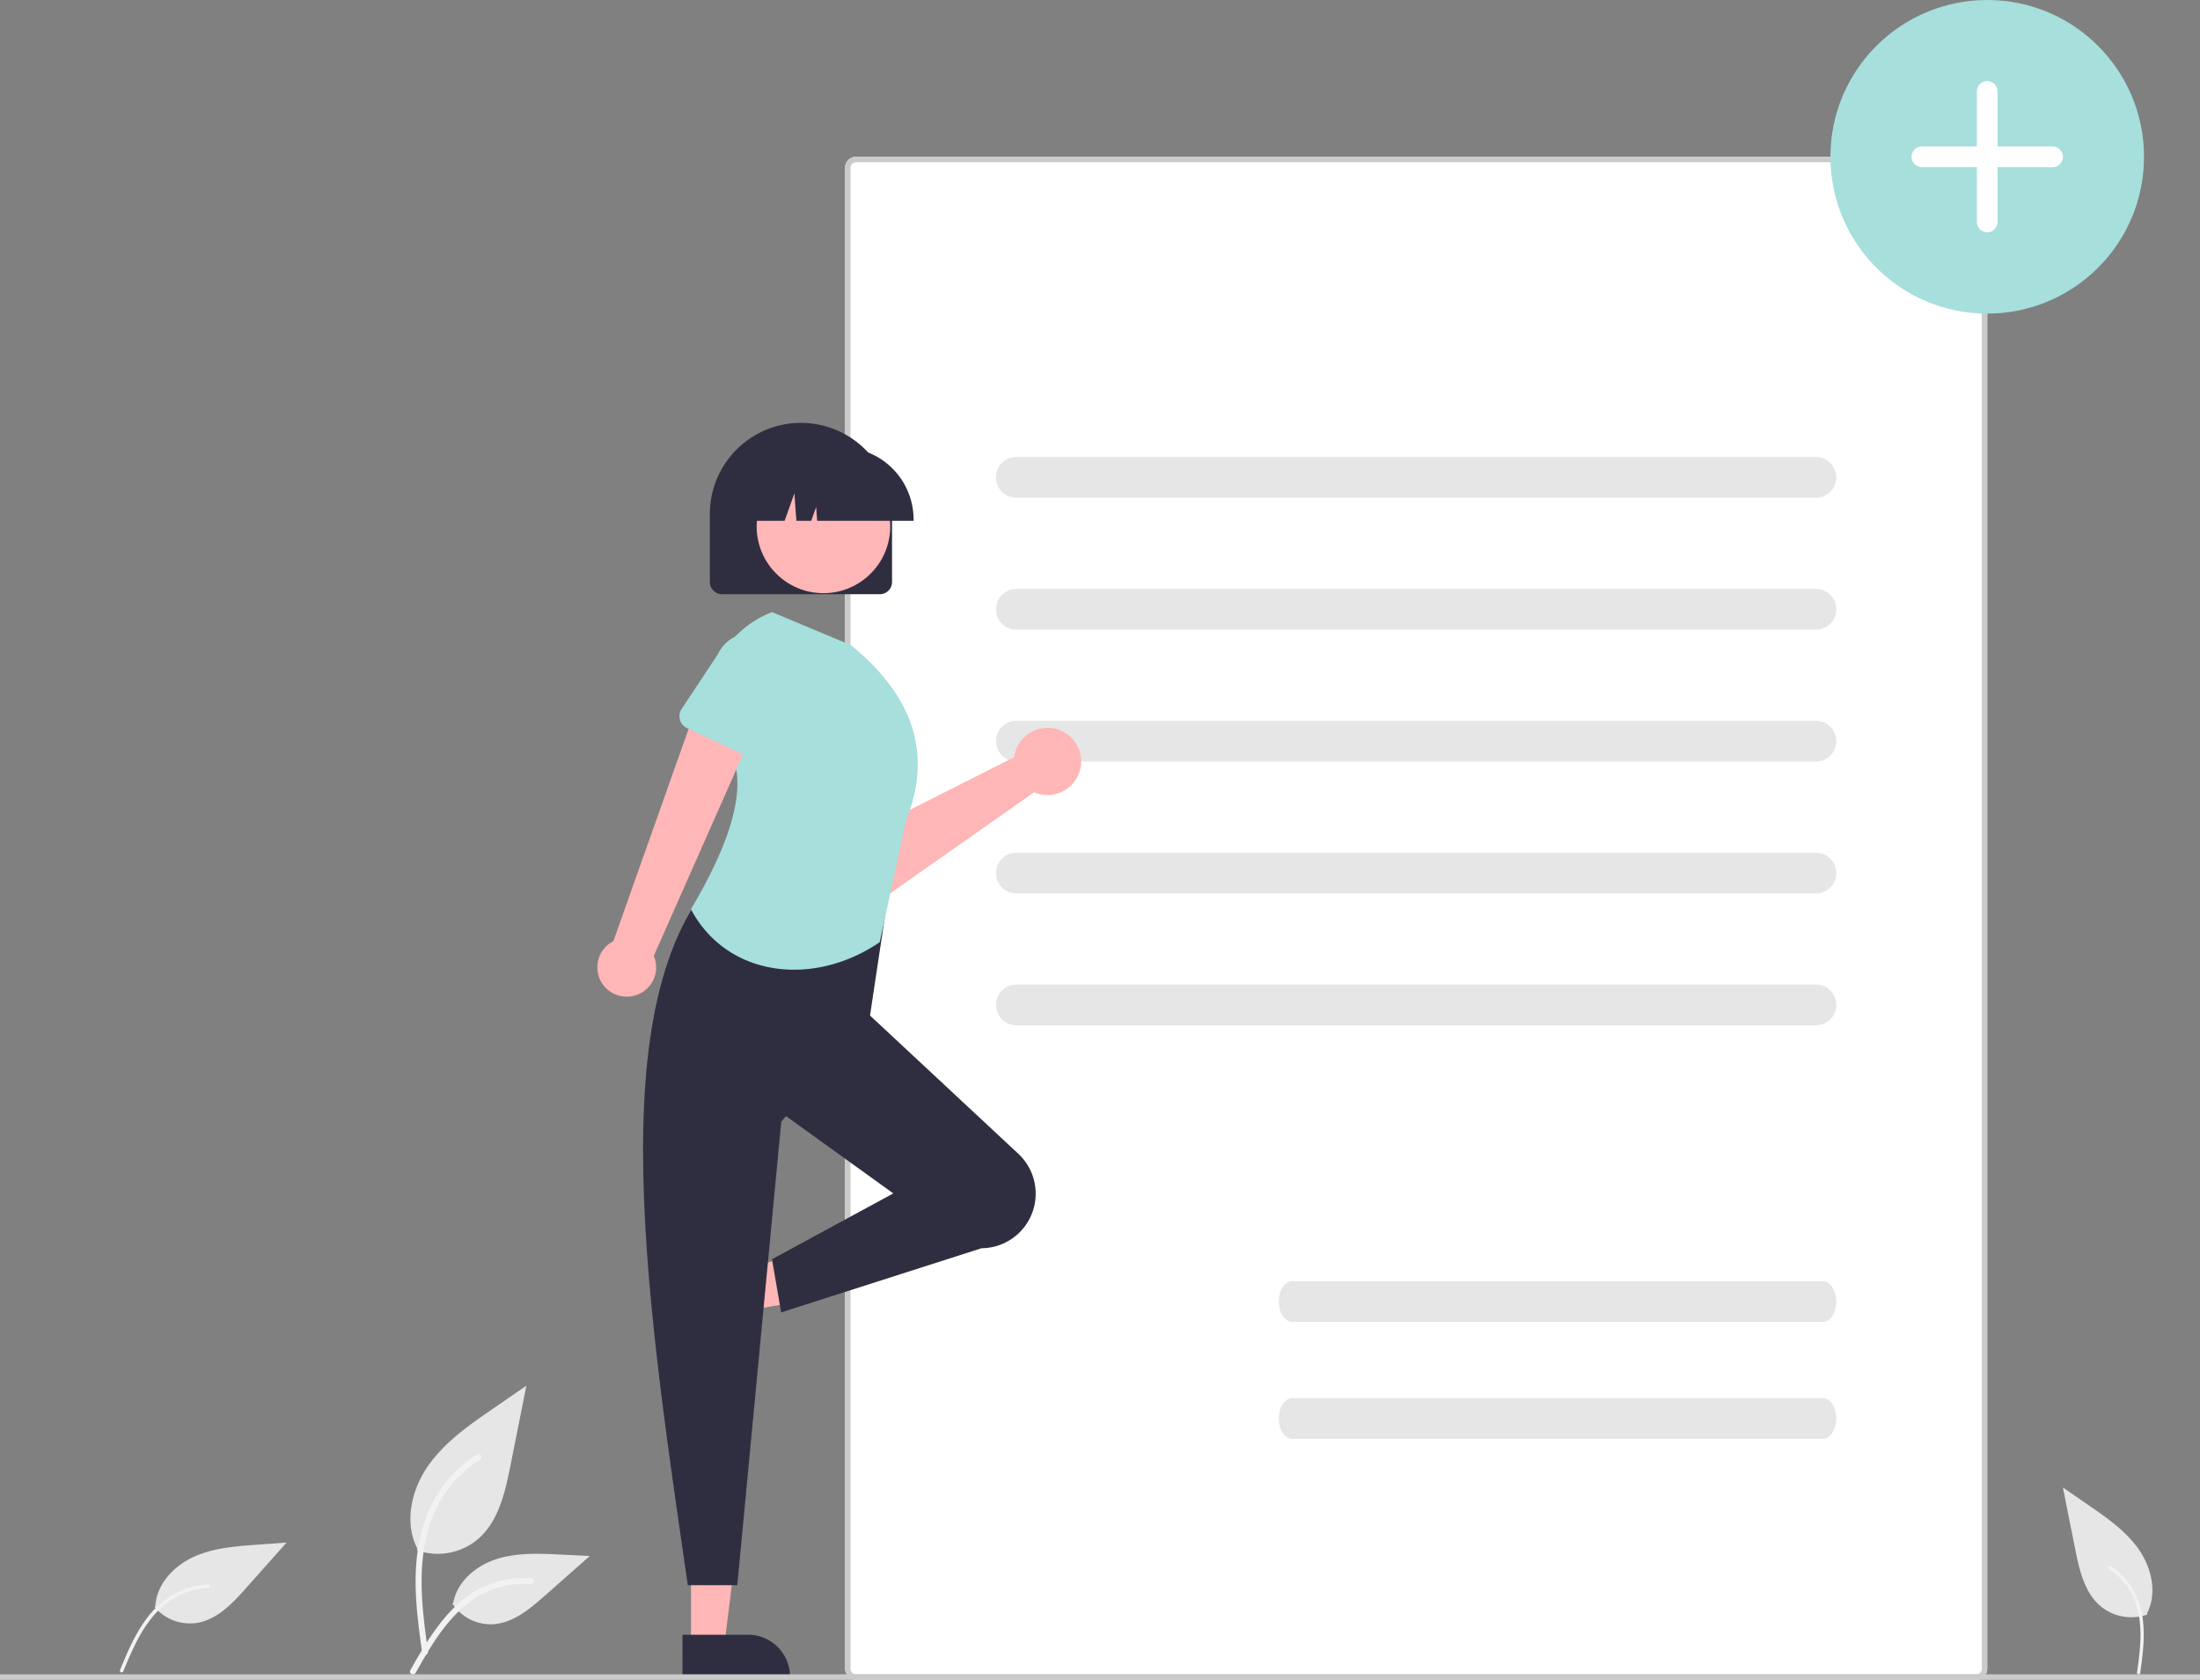 <svg xmlns="http://www.w3.org/2000/svg" id="af731368-2552-4ee0-85dc-b3cc1c0ae7e0" width="809" height="617.658" data-name="Layer 1" viewBox="0 0 809 617.658"><rect x="0" y="0" width="809" height="617.658" fill="#808080" stroke="none"/><rect width="420" height="560" x="310.755" y="57.658" fill="#fff" rx="4"/><path fill="#cacaca" d="M922.255,758.829h-412a4.005,4.005,0,0,1-4-4v-552a4.005,4.005,0,0,1,4-4h412a4.005,4.005,0,0,1,4,4v552A4.005,4.005,0,0,1,922.255,758.829Zm-412-558a2.002,2.002,0,0,0-2,2v552a2.002,2.002,0,0,0,2,2h412a2.002,2.002,0,0,0,2-2v-552a2.002,2.002,0,0,0-2-2Z" transform="translate(-195.5 -141.171)"/><path id="a6f80ec2-9665-4b0d-9b96-9f178d319553" fill="#e6e6e6" d="M863.252,324.201h-294a7.5,7.5,0,0,1,0-15h294a7.5,7.5,0,1,1,0,15Z" data-name="Path 2621" transform="translate(-195.5 -141.171)"/><path id="af435bc5-0b88-4d77-bfed-030ae9fdf7f6" fill="#e6e6e6" d="M863.252,372.701h-294a7.5,7.5,0,0,1,0-15h294a7.5,7.5,0,1,1,0,15Z" data-name="Path 2624" transform="translate(-195.5 -141.171)"/><path id="e557133a-77b8-499f-bd16-c334895c1269" fill="#e6e6e6" d="M863.252,421.201h-294a7.5,7.5,0,0,1,0-15h294a7.5,7.5,0,1,1,0,15Z" data-name="Path 2625" transform="translate(-195.5 -141.171)"/><path id="ec19a4b8-f44f-4645-b4d7-76344dff0125" fill="#e6e6e6" d="M863.252,469.701h-294a7.5,7.5,0,0,1,0-15h294a7.5,7.5,0,0,1,0,15Z" data-name="Path 2626" transform="translate(-195.5 -141.171)"/><path id="e86d23b2-1618-4af8-9c24-b5d1e0a773ab" fill="#e6e6e6" d="M863.252,518.201h-294a7.5,7.5,0,0,1,0-15h294a7.5,7.5,0,1,1,0,15Z" data-name="Path 2627" transform="translate(-195.5 -141.171)"/><path fill="#ffb6b6" d="M568.851,417.676a12.389,12.389,0,0,0-.389,1.912l-52.111,26.302-11.876-7.75L490.437,454.534l19.691,15.762a9.416,9.416,0,0,0,11.295.356l54.352-38.159a12.355,12.355,0,1,0-6.924-14.818Z" transform="translate(-195.5 -141.171)"/><path fill="#a6dfdc" d="M514.643,446.883l-17.275,20.425a5.297,5.297,0,0,1-8.02.079l-17.62-20.021a14.71,14.71,0,0,1,19.064-22.407l22.597,14.001a5.297,5.297,0,0,1,1.253,7.922Z" transform="translate(-195.5 -141.171)"/><polygon fill="#ffb6b6" points="254.098 605.118 266.358 605.118 272.19 557.83 254.096 557.83 254.098 605.118"/><path fill="#2f2e41" d="M446.47,742.286l24.144-.001h.001A15.387,15.387,0,0,1,486.002,757.672v.5l-39.531.001Z" transform="translate(-195.5 -141.171)"/><polygon fill="#ffb6b6" points="251.336 473.432 254.822 485.185 301.817 477.332 296.671 459.985 251.336 473.432"/><path fill="#2f2e41" d="M449.784,610.466l6.866,23.147 0.0.001a15.387,15.387,0,0,1-10.376,19.126l-.479.142-11.241-37.899Z" transform="translate(-195.5 -141.171)"/><path id="b5225405-dc09-4398-8f75-a858b019bf8f" fill="#e6e6e6" d="M865.776,627.258H670.727c-2.748,0-4.976-3.358-4.976-7.5s2.228-7.5,4.976-7.5H865.776c2.748,0,4.976,3.358,4.976,7.5S868.524,627.258,865.776,627.258Z" data-name="Path 2622" transform="translate(-195.5 -141.171)"/><path id="a2f1c4f7-b8f3-4baf-98d5-81fcbaba2af5" fill="#e6e6e6" d="M865.776,670.258H670.727c-2.748,0-4.976-3.358-4.976-7.5s2.228-7.5,4.976-7.5H865.776c2.748,0,4.976,3.358,4.976,7.5S868.524,670.258,865.776,670.258Z" data-name="Path 2623" transform="translate(-195.5 -141.171)"/><circle id="e62fa462-3819-44fb-9424-9fc2fe7133de" cx="730.755" cy="57.659" r="57.659" fill="#a6dfdc" data-name="Ellipse 512"/><path id="b20583ce-2285-4a88-ae2b-42b53348cdcc" fill="#fff" d="M902.231,195.024a3.805,3.805,0,0,0,0,7.61h20.22v20.219a3.805,3.805,0,0,0,7.609,0V202.634h20.22a3.805,3.805,0,1,0,0-7.61H930.06v-20.22a3.804,3.804,0,0,0-7.609,0v20.22Z" data-name="Path 2642" transform="translate(-195.5 -141.171)"/><path id="a69a945f-f2e5-47e0-ba72-38a008e8891a" fill="#2f2e41" d="M573.49,590.42h0a20.065,20.065,0,0,1-17.054,9.741L482.752,623.75l-3.369-19.541L524,580l-43.227-31.133,31.67-37.06,57.522,53.613a20.066,20.066,0,0,1,3.525,25Z" data-name="Path 2632" transform="translate(-195.5 -141.171)"/><path id="e980cf0f-d800-4ee3-940e-45939556ba77" fill="#2f2e41" d="M466.622,724.059H448.429c-16.335-111.969-32.962-224.25,16.172-266.16l57.949,9.434-7.412,49.189-32.343,37.06Z" data-name="Path 2633" transform="translate(-195.5 -141.171)"/><path id="eba62579-0c8c-463a-8046-e804be002a11" fill="#a6dfdc" d="M519.007,487.62c-24.526,16.713-56.208,12.783-69.432-12.12,19-32,23-55,7.705-65.5a36.273,36.273,0,0,1,22.145-43.742h0l28.974,12.129c24.6,20.054,29.445,41.776,20.215,64.687Z" data-name="Path 2637" transform="translate(-195.5 -141.171)"/><rect id="e895ce6e-6fd8-41df-ae63-d595344ec23b" width="809" height="2" y="615.658" fill="#cacaca" data-name="Rectangle 53"/><path id="e192092a-ee6f-4331-8843-6655178f0707" fill="#e6e6e6" d="M348.841,711.227a22.963,22.963,0,0,0,22.175-3.906c7.767-6.519,10.2-17.259,12.183-27.2l5.86-29.414-12.268,8.445c-8.823,6.076-17.846,12.346-23.955,21.146s-8.776,20.813-3.867,30.335" data-name="Path 438" transform="translate(-195.5 -141.171)"/><path id="a858933f-d134-4d1f-a5b1-d2ecd5f2e072" fill="#f2f2f2" d="M350.736,748.884c-1.548-11.251-3.133-22.645-2.048-34.018.962-10.1,4.043-19.963,10.316-28.051a46.663,46.663,0,0,1,11.972-10.849c1.2-.756,2.3,1.142,1.107,1.894a44.362,44.362,0,0,0-17.547,21.172c-3.82,9.717-4.434,20.309-3.775,30.632.4,6.242,1.242,12.444,2.092,18.637a1.136,1.136,0,0,1-.766,1.349,1.1,1.1,0,0,1-1.349-.766Z" data-name="Path 439" transform="translate(-195.5 -141.171)"/><path id="f4641f1e-7695-45f0-a79a-94f4839885fa" fill="#e6e6e6" d="M252.323,732.078a17.076,17.076,0,0,0,15.695,5.834c7.434-1.261,13.036-7.235,18.047-12.869l14.825-16.665-11.049.805c-7.945.579-16.092,1.208-23.321,4.556s-13.458,10.051-13.89,18.006" data-name="Path 440" transform="translate(-195.5 -141.171)"/><path id="e7fd6c30-5753-49ca-a2fc-43310e28e2be" fill="#f2f2f2" d="M239.603,755.318c2.605-6.27,5.232-12.628,9.229-18.165a31.987,31.987,0,0,1,13.8-11.349,27.901,27.901,0,0,1,9.455-1.975c.846-.028.841,1.284,0,1.312a26.523,26.523,0,0,0-15.453,5.614c-4.909,3.857-8.428,9.134-11.21,14.657-1.682,3.34-3.122,6.794-4.556,10.245a.679.679,0,0,1-.8.464A.66.66,0,0,1,239.603,755.318Z" data-name="Path 441" transform="translate(-195.5 -141.171)"/><path id="b52aaf37-3203-4cbf-9b60-86692d62068e" fill="#e6e6e6" d="M361.851,730.832a16.9,16.9,0,0,0,14.729,7.6c7.456-.354,13.672-5.558,19.267-10.5l16.55-14.612-10.953-.524c-7.877-.377-15.957-.729-23.46,1.7s-14.422,8.275-15.794,16.041" data-name="Path 442" transform="translate(-195.5 -141.171)"/><path id="beff4645-a309-4245-bc03-2fdcf4e7d6c8" fill="#f2f2f2" d="M346.37,755.352c7.434-13.155,16.058-27.775,31.466-32.448a35.115,35.115,0,0,1,13.235-1.367c1.405.121,1.054,2.287-.348,2.166a32.621,32.621,0,0,0-21.121,5.588c-5.955,4.054-10.592,9.689-14.517,15.666-2.4,3.661-4.557,7.477-6.711,11.288C347.686,757.463,345.674,756.584,346.37,755.352Z" data-name="Path 443" transform="translate(-195.5 -141.171)"/><path id="a434c3a5-879f-494a-805a-60016a50852d" fill="#e6e6e6" d="M985.122,734.85a17.721,17.721,0,0,1-17.112-3.014c-5.994-5.031-7.873-13.319-9.4-20.993l-4.523-22.7,9.469,6.52c6.809,4.689,13.772,9.527,18.486,16.318s6.773,16.062,2.985,23.41" data-name="Path 461" transform="translate(-195.5 -141.171)"/><path id="eeef24b5-3622-48e4-8c10-5591845ab2d9" fill="#f2f2f2" d="M982.508,756.396c.833-6.067,1.689-12.212,1.105-18.343a28.849,28.849,0,0,0-5.563-15.126,25.162,25.162,0,0,0-6.456-5.85c-.646-.407-1.24.616-.6,1.021a23.921,23.921,0,0,1,9.462,11.417c2.06,5.24,2.391,10.951,2.036,16.517-.215,3.366-.67,6.71-1.128,10.049a.613.613,0,0,0,.413.727.6.6,0,0,0,.728-.413Z" data-name="Path 462" transform="translate(-195.5 -141.171)"/><path fill="#ffb6b6" d="M428.47,507.367a10.743,10.743,0,0,0,7.445-14.694l39.602-89.472-22.655-5.706-31.804,89.742a10.801,10.801,0,0,0,7.412,20.13Z" transform="translate(-195.5 -141.171)"/><path fill="#a6dfdc" d="M470.156,419.202l-22.033-10.314a4.817,4.817,0,0,1-1.974-7.022l13.39-20.223a13.377,13.377,0,0,1,24.198,11.413l-6.924,23.163a4.817,4.817,0,0,1-6.657,2.982Z" transform="translate(-195.5 -141.171)"/><path fill="#2f2e41" d="M519.029,359.67h-58a4.505,4.505,0,0,1-4.5-4.5v-25a33.5,33.5,0,0,1,67,0v25A4.505,4.505,0,0,1,519.029,359.67Z" transform="translate(-195.5 -141.171)"/><circle cx="302.797" cy="193.558" r="24.561" fill="#ffb6b6"/><path fill="#2f2e41" d="M531.455,332.67H495.989l-.364-5.092-1.818,5.092h-5.461l-.721-10.092-3.604,10.092H473.455v-.5a26.53,26.53,0,0,1,26.5-26.5h5a26.53,26.53,0,0,1,26.5,26.5Z" transform="translate(-195.5 -141.171)"/></svg>